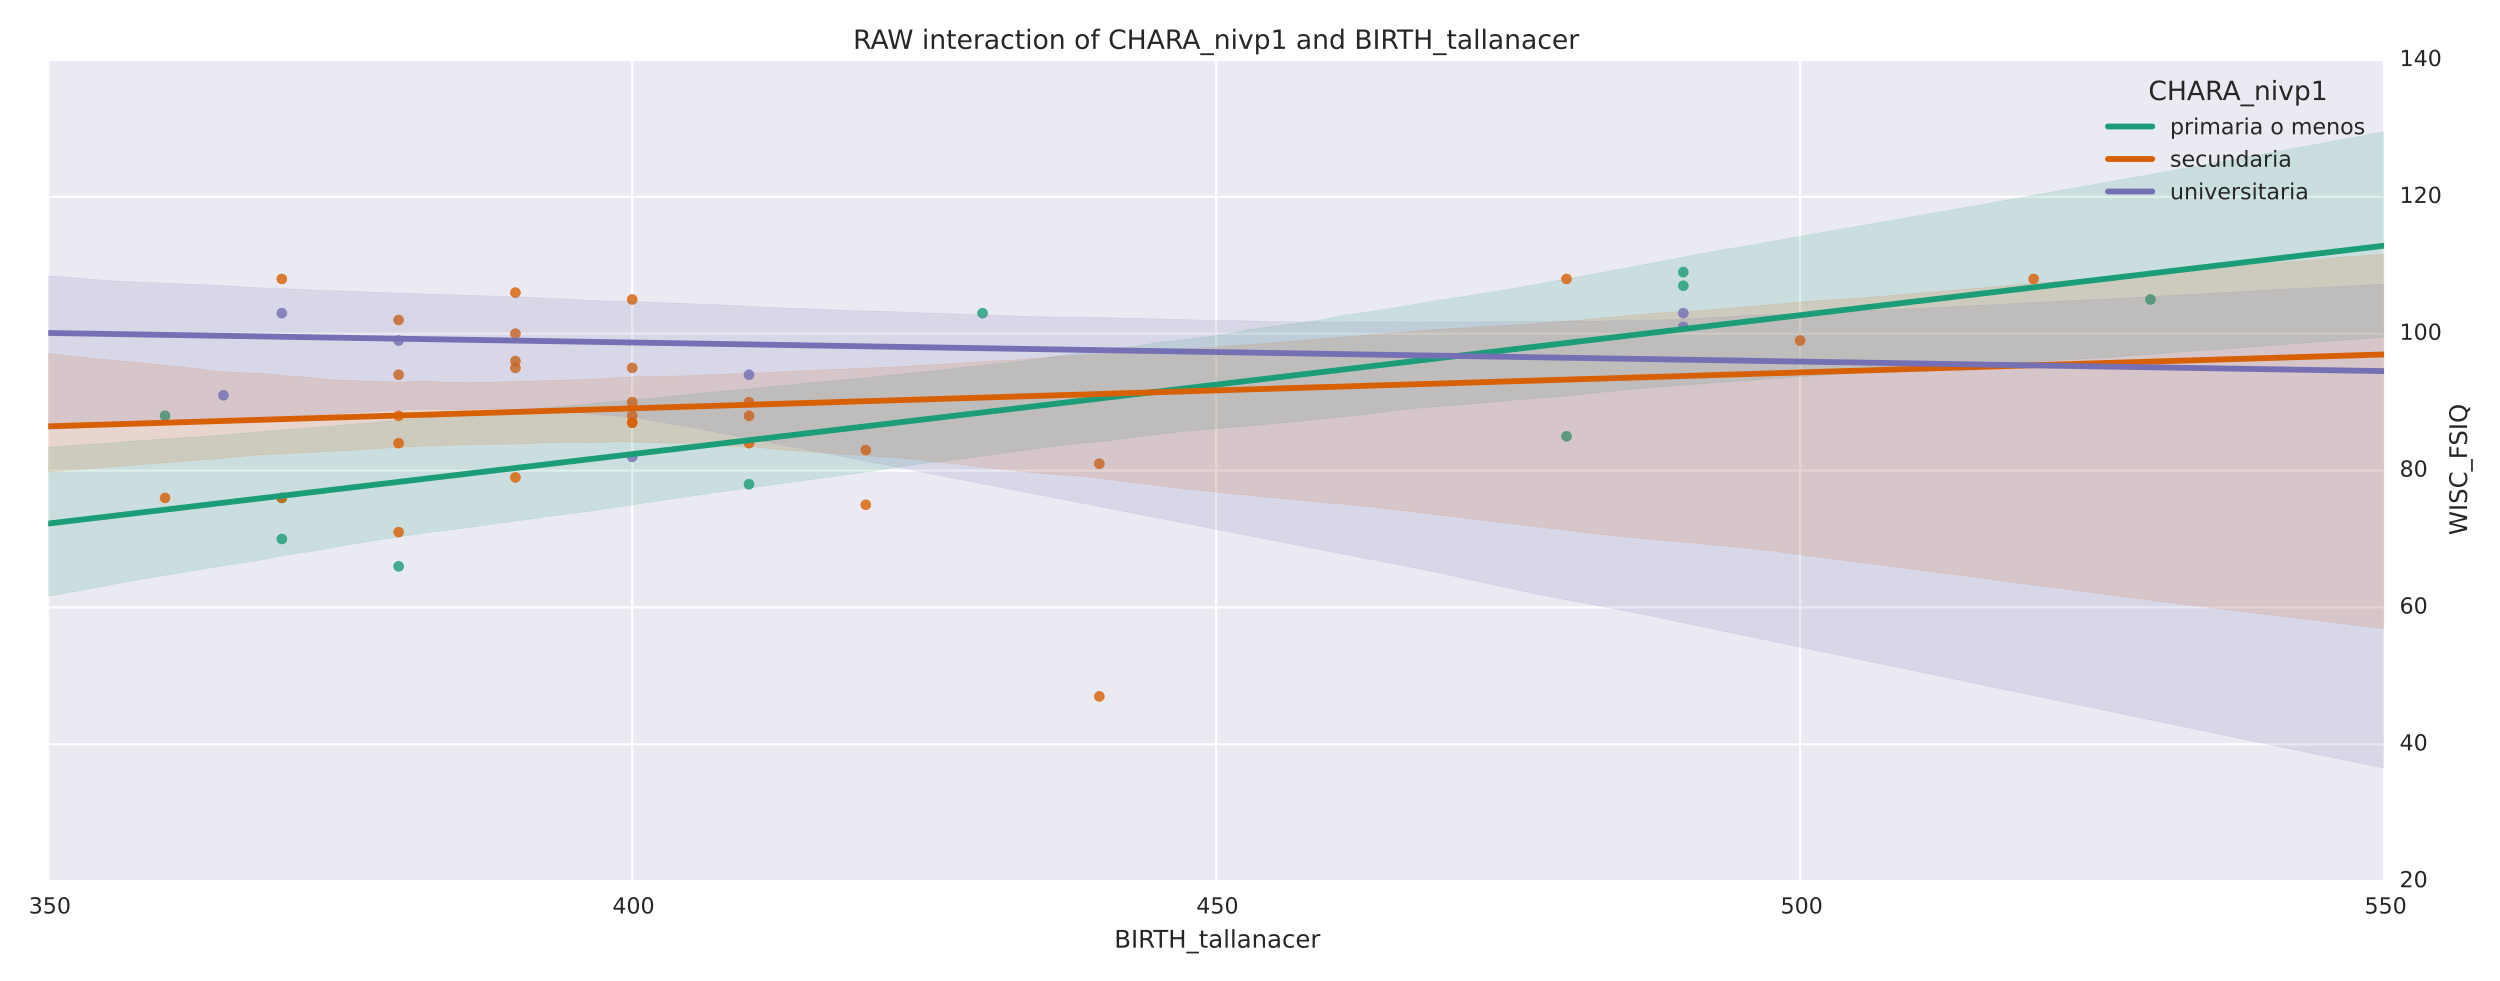 <?xml version="1.0" encoding="utf-8" standalone="no"?>
<!DOCTYPE svg PUBLIC "-//W3C//DTD SVG 1.1//EN"
  "http://www.w3.org/Graphics/SVG/1.1/DTD/svg11.dtd">
<!-- Created with matplotlib (http://matplotlib.org/) -->
<svg height="443pt" version="1.1" viewBox="0 0 1129 443" width="1129pt" xmlns="http://www.w3.org/2000/svg" xmlns:xlink="http://www.w3.org/1999/xlink">
 <defs>
  <style type="text/css">
*{stroke-linecap:butt;stroke-linejoin:round;}
  </style>
 </defs>
 <g id="figure_1">
  <g id="patch_1">
   <path d="
M0 443.52
L1129.68 443.52
L1129.68 0
L0 0
z
" style="fill:#ffffff;"/>
  </g>
  <g id="axes_1">
   <g id="patch_2">
    <path d="
M21.791 397.93
L1076.64 397.93
L1076.64 27.078
L21.791 27.078
z
" style="fill:#eaeaf2;"/>
   </g>
   <g id="matplotlib.axis_1">
    <g id="xtick_1">
     <g id="line2d_1">
      <path clip-path="url(#p5857def1fe)" d="
M21.791 397.93
L21.791 27.078" style="fill:none;stroke:#ffffff;stroke-linecap:round;"/>
     </g>
     <g id="line2d_2">
      <defs>
       <path d="
M0 0
L0 0" id="m219da94a98" style="stroke:#262626;"/>
      </defs>
      <g>
       <use style="fill:#262626;stroke:#262626;" x="21.79" xlink:href="#m219da94a98" y="397.93"/>
      </g>
     </g>
     <g id="text_1">
      <!-- 350 -->
      <defs>
       <path d="
M40.578 39.312
Q47.656 37.797 51.625 33
Q55.609 28.219 55.609 21.188
Q55.609 10.406 48.188 4.484
Q40.766 -1.422 27.094 -1.422
Q22.516 -1.422 17.656 -0.516
Q12.797 0.391 7.625 2.203
L7.625 11.719
Q11.719 9.328 16.594 8.109
Q21.484 6.891 26.812 6.891
Q36.078 6.891 40.938 10.547
Q45.797 14.203 45.797 21.188
Q45.797 27.641 41.281 31.266
Q36.766 34.906 28.719 34.906
L20.219 34.906
L20.219 43.016
L29.109 43.016
Q36.375 43.016 40.234 45.922
Q44.094 48.828 44.094 54.297
Q44.094 59.906 40.109 62.906
Q36.141 65.922 28.719 65.922
Q24.656 65.922 20.016 65.031
Q15.375 64.156 9.812 62.312
L9.812 71.094
Q15.438 72.656 20.344 73.438
Q25.25 74.219 29.594 74.219
Q40.828 74.219 47.359 69.109
Q53.906 64.016 53.906 55.328
Q53.906 49.266 50.438 45.094
Q46.969 40.922 40.578 39.312" id="BitstreamVeraSans-Roman-33"/>
       <path d="
M31.781 66.406
Q24.172 66.406 20.328 58.906
Q16.5 51.422 16.5 36.375
Q16.5 21.391 20.328 13.891
Q24.172 6.391 31.781 6.391
Q39.453 6.391 43.281 13.891
Q47.125 21.391 47.125 36.375
Q47.125 51.422 43.281 58.906
Q39.453 66.406 31.781 66.406
M31.781 74.219
Q44.047 74.219 50.516 64.516
Q56.984 54.828 56.984 36.375
Q56.984 17.969 50.516 8.266
Q44.047 -1.422 31.781 -1.422
Q19.531 -1.422 13.062 8.266
Q6.594 17.969 6.594 36.375
Q6.594 54.828 13.062 64.516
Q19.531 74.219 31.781 74.219" id="BitstreamVeraSans-Roman-30"/>
       <path d="
M10.797 72.906
L49.516 72.906
L49.516 64.594
L19.828 64.594
L19.828 46.734
Q21.969 47.469 24.109 47.828
Q26.266 48.188 28.422 48.188
Q40.625 48.188 47.75 41.5
Q54.891 34.812 54.891 23.391
Q54.891 11.625 47.562 5.094
Q40.234 -1.422 26.906 -1.422
Q22.312 -1.422 17.547 -0.641
Q12.797 0.141 7.719 1.703
L7.719 11.625
Q12.109 9.234 16.797 8.062
Q21.484 6.891 26.703 6.891
Q35.156 6.891 40.078 11.328
Q45.016 15.766 45.016 23.391
Q45.016 31 40.078 35.438
Q35.156 39.891 26.703 39.891
Q22.75 39.891 18.812 39.016
Q14.891 38.141 10.797 36.281
z
" id="BitstreamVeraSans-Roman-35"/>
      </defs>
      <g style="fill:#262626;" transform="translate(12.96 412.528)scale(0.1 -0.1)">
       <use xlink:href="#BitstreamVeraSans-Roman-33"/>
       <use x="63.623" xlink:href="#BitstreamVeraSans-Roman-35"/>
       <use x="127.246" xlink:href="#BitstreamVeraSans-Roman-30"/>
      </g>
     </g>
    </g>
    <g id="xtick_2">
     <g id="line2d_3">
      <path clip-path="url(#p5857def1fe)" d="
M285.502 397.93
L285.502 27.078" style="fill:none;stroke:#ffffff;stroke-linecap:round;"/>
     </g>
     <g id="line2d_4">
      <g>
       <use style="fill:#262626;stroke:#262626;" x="285.502" xlink:href="#m219da94a98" y="397.93"/>
      </g>
     </g>
     <g id="text_2">
      <!-- 400 -->
      <defs>
       <path d="
M37.797 64.312
L12.891 25.391
L37.797 25.391
z

M35.203 72.906
L47.609 72.906
L47.609 25.391
L58.016 25.391
L58.016 17.188
L47.609 17.188
L47.609 0
L37.797 0
L37.797 17.188
L4.891 17.188
L4.891 26.703
z
" id="BitstreamVeraSans-Roman-34"/>
      </defs>
      <g style="fill:#262626;" transform="translate(276.535 412.528)scale(0.1 -0.1)">
       <use xlink:href="#BitstreamVeraSans-Roman-34"/>
       <use x="63.623" xlink:href="#BitstreamVeraSans-Roman-30"/>
       <use x="127.246" xlink:href="#BitstreamVeraSans-Roman-30"/>
      </g>
     </g>
    </g>
    <g id="xtick_3">
     <g id="line2d_5">
      <path clip-path="url(#p5857def1fe)" d="
M549.214 397.93
L549.214 27.078" style="fill:none;stroke:#ffffff;stroke-linecap:round;"/>
     </g>
     <g id="line2d_6">
      <g>
       <use style="fill:#262626;stroke:#262626;" x="549.214" xlink:href="#m219da94a98" y="397.93"/>
      </g>
     </g>
     <g id="text_3">
      <!-- 450 -->
      <g style="fill:#262626;" transform="translate(540.247 412.528)scale(0.1 -0.1)">
       <use xlink:href="#BitstreamVeraSans-Roman-34"/>
       <use x="63.623" xlink:href="#BitstreamVeraSans-Roman-35"/>
       <use x="127.246" xlink:href="#BitstreamVeraSans-Roman-30"/>
      </g>
     </g>
    </g>
    <g id="xtick_4">
     <g id="line2d_7">
      <path clip-path="url(#p5857def1fe)" d="
M812.926 397.93
L812.926 27.078" style="fill:none;stroke:#ffffff;stroke-linecap:round;"/>
     </g>
     <g id="line2d_8">
      <g>
       <use style="fill:#262626;stroke:#262626;" x="812.926" xlink:href="#m219da94a98" y="397.93"/>
      </g>
     </g>
     <g id="text_4">
      <!-- 500 -->
      <g style="fill:#262626;" transform="translate(804.1 412.528)scale(0.1 -0.1)">
       <use xlink:href="#BitstreamVeraSans-Roman-35"/>
       <use x="63.623" xlink:href="#BitstreamVeraSans-Roman-30"/>
       <use x="127.246" xlink:href="#BitstreamVeraSans-Roman-30"/>
      </g>
     </g>
    </g>
    <g id="xtick_5">
     <g id="line2d_9">
      <path clip-path="url(#p5857def1fe)" d="
M1076.64 397.93
L1076.64 27.078" style="fill:none;stroke:#ffffff;stroke-linecap:round;"/>
     </g>
     <g id="line2d_10">
      <g>
       <use style="fill:#262626;stroke:#262626;" x="1076.637" xlink:href="#m219da94a98" y="397.93"/>
      </g>
     </g>
     <g id="text_5">
      <!-- 550 -->
      <g style="fill:#262626;" transform="translate(1067.812 412.528)scale(0.1 -0.1)">
       <use xlink:href="#BitstreamVeraSans-Roman-35"/>
       <use x="63.623" xlink:href="#BitstreamVeraSans-Roman-35"/>
       <use x="127.246" xlink:href="#BitstreamVeraSans-Roman-30"/>
      </g>
     </g>
    </g>
    <g id="text_6">
     <!-- BIRTH_tallanacer -->
     <defs>
      <path d="
M50.984 -16.609
L50.984 -23.578
L-0.984 -23.578
L-0.984 -16.609
z
" id="BitstreamVeraSans-Roman-5f"/>
      <path d="
M54.891 33.016
L54.891 0
L45.906 0
L45.906 32.719
Q45.906 40.484 42.875 44.328
Q39.844 48.188 33.797 48.188
Q26.516 48.188 22.312 43.547
Q18.109 38.922 18.109 30.906
L18.109 0
L9.078 0
L9.078 54.688
L18.109 54.688
L18.109 46.188
Q21.344 51.125 25.703 53.562
Q30.078 56 35.797 56
Q45.219 56 50.047 50.172
Q54.891 44.344 54.891 33.016" id="BitstreamVeraSans-Roman-6e"/>
      <path d="
M41.109 46.297
Q39.594 47.172 37.812 47.578
Q36.031 48 33.891 48
Q26.266 48 22.188 43.047
Q18.109 38.094 18.109 28.812
L18.109 0
L9.078 0
L9.078 54.688
L18.109 54.688
L18.109 46.188
Q20.953 51.172 25.484 53.578
Q30.031 56 36.531 56
Q37.453 56 38.578 55.875
Q39.703 55.766 41.062 55.516
z
" id="BitstreamVeraSans-Roman-72"/>
      <path d="
M9.422 75.984
L18.406 75.984
L18.406 0
L9.422 0
z
" id="BitstreamVeraSans-Roman-6c"/>
      <path d="
M44.391 34.188
Q47.562 33.109 50.562 29.594
Q53.562 26.078 56.594 19.922
L66.609 0
L56 0
L46.688 18.703
Q43.062 26.031 39.672 28.422
Q36.281 30.812 30.422 30.812
L19.672 30.812
L19.672 0
L9.812 0
L9.812 72.906
L32.078 72.906
Q44.578 72.906 50.734 67.672
Q56.891 62.453 56.891 51.906
Q56.891 45.016 53.688 40.469
Q50.484 35.938 44.391 34.188
M19.672 64.797
L19.672 38.922
L32.078 38.922
Q39.203 38.922 42.844 42.219
Q46.484 45.516 46.484 51.906
Q46.484 58.297 42.844 61.547
Q39.203 64.797 32.078 64.797
z
" id="BitstreamVeraSans-Roman-52"/>
      <path d="
M-0.297 72.906
L61.375 72.906
L61.375 64.594
L35.5 64.594
L35.5 0
L25.594 0
L25.594 64.594
L-0.297 64.594
z
" id="BitstreamVeraSans-Roman-54"/>
      <path d="
M19.672 34.812
L19.672 8.109
L35.5 8.109
Q43.453 8.109 47.281 11.406
Q51.125 14.703 51.125 21.484
Q51.125 28.328 47.281 31.562
Q43.453 34.812 35.5 34.812
z

M19.672 64.797
L19.672 42.828
L34.281 42.828
Q41.5 42.828 45.031 45.531
Q48.578 48.25 48.578 53.812
Q48.578 59.328 45.031 62.062
Q41.5 64.797 34.281 64.797
z

M9.812 72.906
L35.016 72.906
Q46.297 72.906 52.391 68.219
Q58.5 63.531 58.5 54.891
Q58.5 48.188 55.375 44.234
Q52.25 40.281 46.188 39.312
Q53.469 37.75 57.5 32.781
Q61.531 27.828 61.531 20.406
Q61.531 10.641 54.891 5.312
Q48.25 0 35.984 0
L9.812 0
z
" id="BitstreamVeraSans-Roman-42"/>
      <path d="
M48.781 52.594
L48.781 44.188
Q44.969 46.297 41.141 47.344
Q37.312 48.391 33.406 48.391
Q24.656 48.391 19.812 42.844
Q14.984 37.312 14.984 27.297
Q14.984 17.281 19.812 11.734
Q24.656 6.203 33.406 6.203
Q37.312 6.203 41.141 7.25
Q44.969 8.297 48.781 10.406
L48.781 2.094
Q45.016 0.344 40.984 -0.531
Q36.969 -1.422 32.422 -1.422
Q20.062 -1.422 12.781 6.344
Q5.516 14.109 5.516 27.297
Q5.516 40.672 12.859 48.328
Q20.219 56 33.016 56
Q37.156 56 41.109 55.141
Q45.062 54.297 48.781 52.594" id="BitstreamVeraSans-Roman-63"/>
      <path d="
M56.203 29.594
L56.203 25.203
L14.891 25.203
Q15.484 15.922 20.484 11.062
Q25.484 6.203 34.422 6.203
Q39.594 6.203 44.453 7.469
Q49.312 8.734 54.109 11.281
L54.109 2.781
Q49.266 0.734 44.188 -0.344
Q39.109 -1.422 33.891 -1.422
Q20.797 -1.422 13.156 6.188
Q5.516 13.812 5.516 26.812
Q5.516 40.234 12.766 48.109
Q20.016 56 32.328 56
Q43.359 56 49.781 48.891
Q56.203 41.797 56.203 29.594
M47.219 32.234
Q47.125 39.594 43.094 43.984
Q39.062 48.391 32.422 48.391
Q24.906 48.391 20.391 44.141
Q15.875 39.891 15.188 32.172
z
" id="BitstreamVeraSans-Roman-65"/>
      <path d="
M18.312 70.219
L18.312 54.688
L36.812 54.688
L36.812 47.703
L18.312 47.703
L18.312 18.016
Q18.312 11.328 20.141 9.422
Q21.969 7.516 27.594 7.516
L36.812 7.516
L36.812 0
L27.594 0
Q17.188 0 13.234 3.875
Q9.281 7.766 9.281 18.016
L9.281 47.703
L2.688 47.703
L2.688 54.688
L9.281 54.688
L9.281 70.219
z
" id="BitstreamVeraSans-Roman-74"/>
      <path d="
M34.281 27.484
Q23.391 27.484 19.188 25
Q14.984 22.516 14.984 16.5
Q14.984 11.719 18.141 8.906
Q21.297 6.109 26.703 6.109
Q34.188 6.109 38.703 11.406
Q43.219 16.703 43.219 25.484
L43.219 27.484
z

M52.203 31.203
L52.203 0
L43.219 0
L43.219 8.297
Q40.141 3.328 35.547 0.953
Q30.953 -1.422 24.312 -1.422
Q15.922 -1.422 10.953 3.297
Q6 8.016 6 15.922
Q6 25.141 12.172 29.828
Q18.359 34.516 30.609 34.516
L43.219 34.516
L43.219 35.406
Q43.219 41.609 39.141 45
Q35.062 48.391 27.688 48.391
Q23 48.391 18.547 47.266
Q14.109 46.141 10.016 43.891
L10.016 52.203
Q14.938 54.109 19.578 55.047
Q24.219 56 28.609 56
Q40.484 56 46.344 49.844
Q52.203 43.703 52.203 31.203" id="BitstreamVeraSans-Roman-61"/>
      <path d="
M9.812 72.906
L19.672 72.906
L19.672 0
L9.812 0
z
" id="BitstreamVeraSans-Roman-49"/>
      <path d="
M9.812 72.906
L19.672 72.906
L19.672 43.016
L55.516 43.016
L55.516 72.906
L65.375 72.906
L65.375 0
L55.516 0
L55.516 34.719
L19.672 34.719
L19.672 0
L9.812 0
z
" id="BitstreamVeraSans-Roman-48"/>
     </defs>
     <g style="fill:#262626;" transform="translate(503.211 427.966)scale(0.11 -0.11)">
      <use xlink:href="#BitstreamVeraSans-Roman-42"/>
      <use x="68.604" xlink:href="#BitstreamVeraSans-Roman-49"/>
      <use x="98.096" xlink:href="#BitstreamVeraSans-Roman-52"/>
      <use x="160.328" xlink:href="#BitstreamVeraSans-Roman-54"/>
      <use x="221.412" xlink:href="#BitstreamVeraSans-Roman-48"/>
      <use x="296.607" xlink:href="#BitstreamVeraSans-Roman-5f"/>
      <use x="346.607" xlink:href="#BitstreamVeraSans-Roman-74"/>
      <use x="385.816" xlink:href="#BitstreamVeraSans-Roman-61"/>
      <use x="447.096" xlink:href="#BitstreamVeraSans-Roman-6c"/>
      <use x="474.879" xlink:href="#BitstreamVeraSans-Roman-6c"/>
      <use x="502.662" xlink:href="#BitstreamVeraSans-Roman-61"/>
      <use x="563.941" xlink:href="#BitstreamVeraSans-Roman-6e"/>
      <use x="627.32" xlink:href="#BitstreamVeraSans-Roman-61"/>
      <use x="688.6" xlink:href="#BitstreamVeraSans-Roman-63"/>
      <use x="743.58" xlink:href="#BitstreamVeraSans-Roman-65"/>
      <use x="805.104" xlink:href="#BitstreamVeraSans-Roman-72"/>
     </g>
    </g>
   </g>
   <g id="matplotlib.axis_2">
    <g id="ytick_1">
     <g id="line2d_11">
      <path clip-path="url(#p5857def1fe)" d="
M21.791 397.93
L1076.64 397.93" style="fill:none;stroke:#ffffff;stroke-linecap:round;"/>
     </g>
     <g id="line2d_12">
      <g>
       <use style="fill:#262626;stroke:#262626;" x="1076.637" xlink:href="#m219da94a98" y="397.93"/>
      </g>
     </g>
     <g id="text_7">
      <!-- 20 -->
      <defs>
       <path d="
M19.188 8.297
L53.609 8.297
L53.609 0
L7.328 0
L7.328 8.297
Q12.938 14.109 22.625 23.891
Q32.328 33.688 34.812 36.531
Q39.547 41.844 41.422 45.531
Q43.312 49.219 43.312 52.781
Q43.312 58.594 39.234 62.25
Q35.156 65.922 28.609 65.922
Q23.969 65.922 18.812 64.312
Q13.672 62.703 7.812 59.422
L7.812 69.391
Q13.766 71.781 18.938 73
Q24.125 74.219 28.422 74.219
Q39.75 74.219 46.484 68.547
Q53.219 62.891 53.219 53.422
Q53.219 48.922 51.531 44.891
Q49.859 40.875 45.406 35.406
Q44.188 33.984 37.641 27.219
Q31.109 20.453 19.188 8.297" id="BitstreamVeraSans-Roman-32"/>
      </defs>
      <g style="fill:#262626;" transform="translate(1083.637 400.689)scale(0.1 -0.1)">
       <use xlink:href="#BitstreamVeraSans-Roman-32"/>
       <use x="63.623" xlink:href="#BitstreamVeraSans-Roman-30"/>
      </g>
     </g>
    </g>
    <g id="ytick_2">
     <g id="line2d_13">
      <path clip-path="url(#p5857def1fe)" d="
M21.791 336.121
L1076.64 336.121" style="fill:none;stroke:#ffffff;stroke-linecap:round;"/>
     </g>
     <g id="line2d_14">
      <g>
       <use style="fill:#262626;stroke:#262626;" x="1076.637" xlink:href="#m219da94a98" y="336.121"/>
      </g>
     </g>
     <g id="text_8">
      <!-- 40 -->
      <g style="fill:#262626;" transform="translate(1083.637 338.881)scale(0.1 -0.1)">
       <use xlink:href="#BitstreamVeraSans-Roman-34"/>
       <use x="63.623" xlink:href="#BitstreamVeraSans-Roman-30"/>
      </g>
     </g>
    </g>
    <g id="ytick_3">
     <g id="line2d_15">
      <path clip-path="url(#p5857def1fe)" d="
M21.791 274.313
L1076.64 274.313" style="fill:none;stroke:#ffffff;stroke-linecap:round;"/>
     </g>
     <g id="line2d_16">
      <g>
       <use style="fill:#262626;stroke:#262626;" x="1076.637" xlink:href="#m219da94a98" y="274.313"/>
      </g>
     </g>
     <g id="text_9">
      <!-- 60 -->
      <defs>
       <path d="
M33.016 40.375
Q26.375 40.375 22.484 35.828
Q18.609 31.297 18.609 23.391
Q18.609 15.531 22.484 10.953
Q26.375 6.391 33.016 6.391
Q39.656 6.391 43.531 10.953
Q47.406 15.531 47.406 23.391
Q47.406 31.297 43.531 35.828
Q39.656 40.375 33.016 40.375
M52.594 71.297
L52.594 62.312
Q48.875 64.062 45.094 64.984
Q41.312 65.922 37.594 65.922
Q27.828 65.922 22.672 59.328
Q17.531 52.734 16.797 39.406
Q19.672 43.656 24.016 45.922
Q28.375 48.188 33.594 48.188
Q44.578 48.188 50.953 41.516
Q57.328 34.859 57.328 23.391
Q57.328 12.156 50.688 5.359
Q44.047 -1.422 33.016 -1.422
Q20.359 -1.422 13.672 8.266
Q6.984 17.969 6.984 36.375
Q6.984 53.656 15.188 63.938
Q23.391 74.219 37.203 74.219
Q40.922 74.219 44.703 73.484
Q48.484 72.75 52.594 71.297" id="BitstreamVeraSans-Roman-36"/>
      </defs>
      <g style="fill:#262626;" transform="translate(1083.637 277.072)scale(0.1 -0.1)">
       <use xlink:href="#BitstreamVeraSans-Roman-36"/>
       <use x="63.623" xlink:href="#BitstreamVeraSans-Roman-30"/>
      </g>
     </g>
    </g>
    <g id="ytick_4">
     <g id="line2d_17">
      <path clip-path="url(#p5857def1fe)" d="
M21.791 212.504
L1076.64 212.504" style="fill:none;stroke:#ffffff;stroke-linecap:round;"/>
     </g>
     <g id="line2d_18">
      <g>
       <use style="fill:#262626;stroke:#262626;" x="1076.637" xlink:href="#m219da94a98" y="212.504"/>
      </g>
     </g>
     <g id="text_10">
      <!-- 80 -->
      <defs>
       <path d="
M31.781 34.625
Q24.75 34.625 20.719 30.859
Q16.703 27.094 16.703 20.516
Q16.703 13.922 20.719 10.156
Q24.75 6.391 31.781 6.391
Q38.812 6.391 42.859 10.172
Q46.922 13.969 46.922 20.516
Q46.922 27.094 42.891 30.859
Q38.875 34.625 31.781 34.625
M21.922 38.812
Q15.578 40.375 12.031 44.719
Q8.5 49.078 8.5 55.328
Q8.5 64.062 14.719 69.141
Q20.953 74.219 31.781 74.219
Q42.672 74.219 48.875 69.141
Q55.078 64.062 55.078 55.328
Q55.078 49.078 51.531 44.719
Q48 40.375 41.703 38.812
Q48.828 37.156 52.797 32.312
Q56.781 27.484 56.781 20.516
Q56.781 9.906 50.312 4.234
Q43.844 -1.422 31.781 -1.422
Q19.734 -1.422 13.25 4.234
Q6.781 9.906 6.781 20.516
Q6.781 27.484 10.781 32.312
Q14.797 37.156 21.922 38.812
M18.312 54.391
Q18.312 48.734 21.844 45.562
Q25.391 42.391 31.781 42.391
Q38.141 42.391 41.719 45.562
Q45.312 48.734 45.312 54.391
Q45.312 60.062 41.719 63.234
Q38.141 66.406 31.781 66.406
Q25.391 66.406 21.844 63.234
Q18.312 60.062 18.312 54.391" id="BitstreamVeraSans-Roman-38"/>
      </defs>
      <g style="fill:#262626;" transform="translate(1083.637 215.263)scale(0.1 -0.1)">
       <use xlink:href="#BitstreamVeraSans-Roman-38"/>
       <use x="63.623" xlink:href="#BitstreamVeraSans-Roman-30"/>
      </g>
     </g>
    </g>
    <g id="ytick_5">
     <g id="line2d_19">
      <path clip-path="url(#p5857def1fe)" d="
M21.791 150.695
L1076.64 150.695" style="fill:none;stroke:#ffffff;stroke-linecap:round;"/>
     </g>
     <g id="line2d_20">
      <g>
       <use style="fill:#262626;stroke:#262626;" x="1076.637" xlink:href="#m219da94a98" y="150.695"/>
      </g>
     </g>
     <g id="text_11">
      <!-- 100 -->
      <defs>
       <path d="
M12.406 8.297
L28.516 8.297
L28.516 63.922
L10.984 60.406
L10.984 69.391
L28.422 72.906
L38.281 72.906
L38.281 8.297
L54.391 8.297
L54.391 0
L12.406 0
z
" id="BitstreamVeraSans-Roman-31"/>
      </defs>
      <g style="fill:#262626;" transform="translate(1083.637 153.455)scale(0.1 -0.1)">
       <use xlink:href="#BitstreamVeraSans-Roman-31"/>
       <use x="63.623" xlink:href="#BitstreamVeraSans-Roman-30"/>
       <use x="127.246" xlink:href="#BitstreamVeraSans-Roman-30"/>
      </g>
     </g>
    </g>
    <g id="ytick_6">
     <g id="line2d_21">
      <path clip-path="url(#p5857def1fe)" d="
M21.791 88.887
L1076.64 88.887" style="fill:none;stroke:#ffffff;stroke-linecap:round;"/>
     </g>
     <g id="line2d_22">
      <g>
       <use style="fill:#262626;stroke:#262626;" x="1076.637" xlink:href="#m219da94a98" y="88.887"/>
      </g>
     </g>
     <g id="text_12">
      <!-- 120 -->
      <g style="fill:#262626;" transform="translate(1083.637 91.646)scale(0.1 -0.1)">
       <use xlink:href="#BitstreamVeraSans-Roman-31"/>
       <use x="63.623" xlink:href="#BitstreamVeraSans-Roman-32"/>
       <use x="127.246" xlink:href="#BitstreamVeraSans-Roman-30"/>
      </g>
     </g>
    </g>
    <g id="ytick_7">
     <g id="line2d_23">
      <path clip-path="url(#p5857def1fe)" d="
M21.791 27.078
L1076.64 27.078" style="fill:none;stroke:#ffffff;stroke-linecap:round;"/>
     </g>
     <g id="line2d_24">
      <g>
       <use style="fill:#262626;stroke:#262626;" x="1076.637" xlink:href="#m219da94a98" y="27.078"/>
      </g>
     </g>
     <g id="text_13">
      <!-- 140 -->
      <g style="fill:#262626;" transform="translate(1083.637 29.837)scale(0.1 -0.1)">
       <use xlink:href="#BitstreamVeraSans-Roman-31"/>
       <use x="63.623" xlink:href="#BitstreamVeraSans-Roman-34"/>
       <use x="127.246" xlink:href="#BitstreamVeraSans-Roman-30"/>
      </g>
     </g>
    </g>
    <g id="text_14">
     <!-- WISC_FSIQ -->
     <defs>
      <path d="
M9.812 72.906
L51.703 72.906
L51.703 64.594
L19.672 64.594
L19.672 43.109
L48.578 43.109
L48.578 34.812
L19.672 34.812
L19.672 0
L9.812 0
z
" id="BitstreamVeraSans-Roman-46"/>
      <path d="
M39.406 66.219
Q28.656 66.219 22.328 58.203
Q16.016 50.203 16.016 36.375
Q16.016 22.609 22.328 14.594
Q28.656 6.594 39.406 6.594
Q50.141 6.594 56.422 14.594
Q62.703 22.609 62.703 36.375
Q62.703 50.203 56.422 58.203
Q50.141 66.219 39.406 66.219
M53.219 1.312
L66.219 -12.891
L54.297 -12.891
L43.5 -1.219
Q41.891 -1.312 41.031 -1.359
Q40.188 -1.422 39.406 -1.422
Q24.031 -1.422 14.812 8.859
Q5.609 19.141 5.609 36.375
Q5.609 53.656 14.812 63.938
Q24.031 74.219 39.406 74.219
Q54.734 74.219 63.906 63.938
Q73.094 53.656 73.094 36.375
Q73.094 23.688 67.984 14.641
Q62.891 5.609 53.219 1.312" id="BitstreamVeraSans-Roman-51"/>
      <path d="
M53.516 70.516
L53.516 60.891
Q47.906 63.578 42.922 64.891
Q37.938 66.219 33.297 66.219
Q25.25 66.219 20.875 63.094
Q16.5 59.969 16.5 54.203
Q16.5 49.359 19.406 46.891
Q22.312 44.438 30.422 42.922
L36.375 41.703
Q47.406 39.594 52.656 34.297
Q57.906 29 57.906 20.125
Q57.906 9.516 50.797 4.047
Q43.703 -1.422 29.984 -1.422
Q24.812 -1.422 18.969 -0.25
Q13.141 0.922 6.891 3.219
L6.891 13.375
Q12.891 10.016 18.656 8.297
Q24.422 6.594 29.984 6.594
Q38.422 6.594 43.016 9.906
Q47.609 13.234 47.609 19.391
Q47.609 24.75 44.312 27.781
Q41.016 30.812 33.5 32.328
L27.484 33.5
Q16.453 35.688 11.516 40.375
Q6.594 45.062 6.594 53.422
Q6.594 63.094 13.406 68.656
Q20.219 74.219 32.172 74.219
Q37.312 74.219 42.625 73.281
Q47.953 72.359 53.516 70.516" id="BitstreamVeraSans-Roman-53"/>
      <path d="
M64.406 67.281
L64.406 56.891
Q59.422 61.531 53.781 63.812
Q48.141 66.109 41.797 66.109
Q29.297 66.109 22.656 58.469
Q16.016 50.828 16.016 36.375
Q16.016 21.969 22.656 14.328
Q29.297 6.688 41.797 6.688
Q48.141 6.688 53.781 8.984
Q59.422 11.281 64.406 15.922
L64.406 5.609
Q59.234 2.094 53.438 0.328
Q47.656 -1.422 41.219 -1.422
Q24.656 -1.422 15.125 8.703
Q5.609 18.844 5.609 36.375
Q5.609 53.953 15.125 64.078
Q24.656 74.219 41.219 74.219
Q47.75 74.219 53.531 72.484
Q59.328 70.75 64.406 67.281" id="BitstreamVeraSans-Roman-43"/>
      <path d="
M3.328 72.906
L13.281 72.906
L28.609 11.281
L43.891 72.906
L54.984 72.906
L70.312 11.281
L85.594 72.906
L95.609 72.906
L77.297 0
L64.891 0
L49.516 63.281
L33.984 0
L21.578 0
z
" id="BitstreamVeraSans-Roman-57"/>
     </defs>
     <g style="fill:#262626;" transform="translate(1114.126 241.665)rotate(-90.0)scale(0.11 -0.11)">
      <use xlink:href="#BitstreamVeraSans-Roman-57"/>
      <use x="98.877" xlink:href="#BitstreamVeraSans-Roman-49"/>
      <use x="128.369" xlink:href="#BitstreamVeraSans-Roman-53"/>
      <use x="191.846" xlink:href="#BitstreamVeraSans-Roman-43"/>
      <use x="261.67" xlink:href="#BitstreamVeraSans-Roman-5f"/>
      <use x="311.67" xlink:href="#BitstreamVeraSans-Roman-46"/>
      <use x="367.439" xlink:href="#BitstreamVeraSans-Roman-53"/>
      <use x="430.916" xlink:href="#BitstreamVeraSans-Roman-49"/>
      <use x="460.408" xlink:href="#BitstreamVeraSans-Roman-51"/>
     </g>
    </g>
   </g>
   <g id="PathCollection_1">
    <defs>
     <path d="
M0 2.236
C0.593 2.236 1.162 2 1.581 1.581
C2 1.162 2.236 0.593 2.236 0
C2.236 -0.593 2 -1.162 1.581 -1.581
C1.162 -2 0.593 -2.236 0 -2.236
C-0.593 -2.236 -1.162 -2 -1.581 -1.581
C-2 -1.162 -2.236 -0.593 -2.236 0
C-2.236 0.593 -2 1.162 -1.581 1.581
C-1.162 2 -0.593 2.236 0 2.236
z
" id="C0_0_919e3f95db"/>
    </defs>
    <g clip-path="url(#p5857def1fe)">
     <use style="fill:#1b9e77;fill-opacity:0.8;stroke:#1b9e77;stroke-opacity:0.8;stroke-width:0.3;" x="74.533" xlink:href="#C0_0_919e3f95db" y="187.781"/>
    </g>
    <g clip-path="url(#p5857def1fe)">
     <use style="fill:#1b9e77;fill-opacity:0.8;stroke:#1b9e77;stroke-opacity:0.8;stroke-width:0.3;" x="127.275" xlink:href="#C0_0_919e3f95db" y="243.408"/>
    </g>
    <g clip-path="url(#p5857def1fe)">
     <use style="fill:#1b9e77;fill-opacity:0.8;stroke:#1b9e77;stroke-opacity:0.8;stroke-width:0.3;" x="180.018" xlink:href="#C0_0_919e3f95db" y="255.77"/>
    </g>
    <g clip-path="url(#p5857def1fe)">
     <use style="fill:#1b9e77;fill-opacity:0.8;stroke:#1b9e77;stroke-opacity:0.8;stroke-width:0.3;" x="338.245" xlink:href="#C0_0_919e3f95db" y="218.685"/>
    </g>
    <g clip-path="url(#p5857def1fe)">
     <use style="fill:#1b9e77;fill-opacity:0.8;stroke:#1b9e77;stroke-opacity:0.8;stroke-width:0.3;" x="443.729" xlink:href="#C0_0_919e3f95db" y="141.424"/>
    </g>
    <g clip-path="url(#p5857def1fe)">
     <use style="fill:#1b9e77;fill-opacity:0.8;stroke:#1b9e77;stroke-opacity:0.8;stroke-width:0.3;" x="127.275" xlink:href="#C0_0_919e3f95db" y="224.866"/>
    </g>
    <g clip-path="url(#p5857def1fe)">
     <use style="fill:#1b9e77;fill-opacity:0.8;stroke:#1b9e77;stroke-opacity:0.8;stroke-width:0.3;" x="760.183" xlink:href="#C0_0_919e3f95db" y="122.882"/>
    </g>
    <g clip-path="url(#p5857def1fe)">
     <use style="fill:#1b9e77;fill-opacity:0.8;stroke:#1b9e77;stroke-opacity:0.8;stroke-width:0.3;" x="707.441" xlink:href="#C0_0_919e3f95db" y="197.052"/>
    </g>
    <g clip-path="url(#p5857def1fe)">
     <use style="fill:#1b9e77;fill-opacity:0.8;stroke:#1b9e77;stroke-opacity:0.8;stroke-width:0.3;" x="760.183" xlink:href="#C0_0_919e3f95db" y="129.062"/>
    </g>
    <g clip-path="url(#p5857def1fe)">
     <use style="fill:#1b9e77;fill-opacity:0.8;stroke:#1b9e77;stroke-opacity:0.8;stroke-width:0.3;" x="971.153" xlink:href="#C0_0_919e3f95db" y="135.243"/>
    </g>
   </g>
   <g id="PolyCollection_1">
    <defs>
     <path d="
M21.791 -241.59
L21.791 -174.318
L32.446 -176.175
L43.1 -178.038
L53.755 -180.192
L64.41 -182.099
L75.066 -183.791
L85.721 -185.468
L96.376 -187.3
L107.031 -188.976
L117.686 -190.564
L128.341 -192.707
L138.996 -194.283
L149.651 -196.108
L160.306 -197.956
L170.961 -199.686
L181.616 -201.287
L192.271 -202.887
L202.926 -204.166
L213.581 -205.555
L224.236 -207.046
L234.891 -208.485
L245.546 -210.032
L256.201 -211.399
L266.856 -212.769
L277.511 -214.33
L288.166 -215.917
L298.821 -217.523
L309.476 -219.084
L320.131 -220.671
L330.786 -222.126
L341.441 -223.574
L352.096 -225.025
L362.751 -226.488
L373.406 -227.945
L384.061 -229.403
L394.716 -230.868
L405.371 -232.64
L416.026 -234.166
L426.681 -235.244
L437.336 -236.702
L447.991 -238.157
L458.646 -239.619
L469.301 -241.08
L479.956 -242.477
L490.611 -243.573
L501.266 -244.539
L511.921 -246.038
L522.576 -247.248
L533.231 -248.558
L543.886 -249.491
L554.541 -250.38
L565.196 -251.265
L575.851 -252.306
L586.506 -253.238
L597.161 -254.391
L607.817 -255.437
L618.472 -256.558
L629.127 -258.14
L639.782 -259.146
L650.437 -260.04
L661.092 -260.723
L671.747 -261.714
L682.402 -262.753
L693.057 -263.674
L703.712 -264.384
L714.367 -265.393
L725.022 -266.588
L735.677 -267.654
L746.332 -268.587
L756.987 -269.354
L767.642 -270.129
L778.297 -270.897
L788.952 -271.651
L799.607 -272.422
L810.262 -273.188
L820.917 -273.951
L831.572 -274.715
L842.227 -275.476
L852.882 -276.178
L863.537 -276.999
L874.192 -277.71
L884.847 -278.312
L895.502 -278.914
L906.157 -279.516
L916.812 -280.12
L927.467 -280.728
L938.122 -281.336
L948.777 -281.944
L959.432 -282.632
L970.087 -283.459
L980.742 -284.317
L991.397 -285.002
L1002.05 -285.756
L1012.71 -286.533
L1023.36 -287.322
L1034.02 -288.179
L1044.67 -289.004
L1055.33 -289.673
L1065.98 -290.45
L1076.64 -291.228
L1076.64 -384.027
L1076.64 -384.027
L1065.98 -382.051
L1055.33 -380.076
L1044.67 -378.1
L1034.02 -376.125
L1023.36 -374.209
L1012.71 -372.322
L1002.05 -370.298
L991.397 -368.332
L980.742 -366.428
L970.087 -364.524
L959.432 -362.62
L948.777 -360.716
L938.122 -358.813
L927.467 -356.909
L916.812 -355.005
L906.157 -353.108
L895.502 -351.235
L884.847 -349.362
L874.192 -347.488
L863.537 -345.615
L852.882 -343.742
L842.227 -341.866
L831.572 -339.99
L820.917 -338.214
L810.262 -336.247
L799.607 -334.372
L788.952 -332.497
L778.297 -330.791
L767.642 -328.797
L756.987 -326.773
L746.332 -324.738
L735.677 -322.709
L725.022 -320.718
L714.367 -318.812
L703.712 -316.906
L693.057 -314.95
L682.402 -312.99
L671.747 -311.278
L661.092 -309.592
L650.437 -308.02
L639.782 -306.237
L629.127 -304.405
L618.472 -302.756
L607.817 -301.233
L597.161 -299.185
L586.506 -297.633
L575.851 -296.232
L565.196 -294.821
L554.541 -292.792
L543.886 -291.297
L533.231 -289.95
L522.576 -288.802
L511.921 -286.932
L501.266 -285.955
L490.611 -284.549
L479.956 -282.98
L469.301 -281.51
L458.646 -280.134
L447.991 -279.047
L437.336 -277.883
L426.681 -276.541
L416.026 -275.467
L405.371 -274.435
L394.716 -273.233
L384.061 -272.217
L373.406 -271.253
L362.751 -270.341
L352.096 -269.316
L341.441 -268.22
L330.786 -267.167
L320.131 -266.247
L309.476 -265.225
L298.821 -264.025
L288.166 -263.15
L277.511 -262.16
L266.856 -261.241
L256.201 -260.228
L245.546 -259.371
L234.891 -258.476
L224.236 -257.545
L213.581 -256.54
L202.926 -255.712
L192.271 -254.792
L181.616 -253.879
L170.961 -252.959
L160.306 -251.997
L149.651 -251.035
L138.996 -250.187
L128.341 -249.45
L117.686 -248.576
L107.031 -247.696
L96.376 -246.81
L85.721 -245.981
L75.066 -245.304
L64.41 -244.626
L53.755 -243.774
L43.1 -243.041
L32.446 -242.318
L21.791 -241.59
z
" id="C1_0_6a02aae14f"/>
    </defs>
    <g clip-path="url(#p5857def1fe)">
     <use style="fill:#1b9e77;fill-opacity:0.15;stroke:#1b9e77;stroke-opacity:0.15;stroke-width:0.3;" x="0.0" xlink:href="#C1_0_6a02aae14f" y="443.52"/>
    </g>
   </g>
   <g id="PathCollection_2">
    <defs>
     <path d="
M0 2.236
C0.593 2.236 1.162 2 1.581 1.581
C2 1.162 2.236 0.593 2.236 0
C2.236 -0.593 2 -1.162 1.581 -1.581
C1.162 -2 0.593 -2.236 0 -2.236
C-0.593 -2.236 -1.162 -2 -1.581 -1.581
C-2 -1.162 -2.236 -0.593 -2.236 0
C-2.236 0.593 -2 1.162 -1.581 1.581
C-1.162 2 -0.593 2.236 0 2.236
z
" id="C2_0_919e3f95db"/>
    </defs>
    <g clip-path="url(#p5857def1fe)">
     <use style="fill:#d76003;fill-opacity:0.8;stroke:#d76003;stroke-opacity:0.8;stroke-width:0.3;" x="127.275" xlink:href="#C2_0_919e3f95db" y="224.866"/>
    </g>
    <g clip-path="url(#p5857def1fe)">
     <use style="fill:#d76003;fill-opacity:0.8;stroke:#d76003;stroke-opacity:0.8;stroke-width:0.3;" x="285.502" xlink:href="#C2_0_919e3f95db" y="187.781"/>
    </g>
    <g clip-path="url(#p5857def1fe)">
     <use style="fill:#d76003;fill-opacity:0.8;stroke:#d76003;stroke-opacity:0.8;stroke-width:0.3;" x="180.018" xlink:href="#C2_0_919e3f95db" y="169.238"/>
    </g>
    <g clip-path="url(#p5857def1fe)">
     <use style="fill:#d76003;fill-opacity:0.8;stroke:#d76003;stroke-opacity:0.8;stroke-width:0.3;" x="285.502" xlink:href="#C2_0_919e3f95db" y="166.148"/>
    </g>
    <g clip-path="url(#p5857def1fe)">
     <use style="fill:#d76003;fill-opacity:0.8;stroke:#d76003;stroke-opacity:0.8;stroke-width:0.3;" x="180.018" xlink:href="#C2_0_919e3f95db" y="144.515"/>
    </g>
    <g clip-path="url(#p5857def1fe)">
     <use style="fill:#d76003;fill-opacity:0.8;stroke:#d76003;stroke-opacity:0.8;stroke-width:0.3;" x="285.502" xlink:href="#C2_0_919e3f95db" y="135.243"/>
    </g>
    <g clip-path="url(#p5857def1fe)">
     <use style="fill:#d76003;fill-opacity:0.8;stroke:#d76003;stroke-opacity:0.8;stroke-width:0.3;" x="180.018" xlink:href="#C2_0_919e3f95db" y="240.318"/>
    </g>
    <g clip-path="url(#p5857def1fe)">
     <use style="fill:#d76003;fill-opacity:0.8;stroke:#d76003;stroke-opacity:0.8;stroke-width:0.3;" x="285.502" xlink:href="#C2_0_919e3f95db" y="190.871"/>
    </g>
    <g clip-path="url(#p5857def1fe)">
     <use style="fill:#d76003;fill-opacity:0.8;stroke:#d76003;stroke-opacity:0.8;stroke-width:0.3;" x="127.275" xlink:href="#C2_0_919e3f95db" y="125.972"/>
    </g>
    <g clip-path="url(#p5857def1fe)">
     <use style="fill:#d76003;fill-opacity:0.8;stroke:#d76003;stroke-opacity:0.8;stroke-width:0.3;" x="232.76" xlink:href="#C2_0_919e3f95db" y="163.057"/>
    </g>
    <g clip-path="url(#p5857def1fe)">
     <use style="fill:#d76003;fill-opacity:0.8;stroke:#d76003;stroke-opacity:0.8;stroke-width:0.3;" x="496.472" xlink:href="#C2_0_919e3f95db" y="209.414"/>
    </g>
    <g clip-path="url(#p5857def1fe)">
     <use style="fill:#d76003;fill-opacity:0.8;stroke:#d76003;stroke-opacity:0.8;stroke-width:0.3;" x="232.76" xlink:href="#C2_0_919e3f95db" y="215.594"/>
    </g>
    <g clip-path="url(#p5857def1fe)">
     <use style="fill:#d76003;fill-opacity:0.8;stroke:#d76003;stroke-opacity:0.8;stroke-width:0.3;" x="338.245" xlink:href="#C2_0_919e3f95db" y="187.781"/>
    </g>
    <g clip-path="url(#p5857def1fe)">
     <use style="fill:#d76003;fill-opacity:0.8;stroke:#d76003;stroke-opacity:0.8;stroke-width:0.3;" x="74.533" xlink:href="#C2_0_919e3f95db" y="224.866"/>
    </g>
    <g clip-path="url(#p5857def1fe)">
     <use style="fill:#d76003;fill-opacity:0.8;stroke:#d76003;stroke-opacity:0.8;stroke-width:0.3;" x="390.987" xlink:href="#C2_0_919e3f95db" y="203.233"/>
    </g>
    <g clip-path="url(#p5857def1fe)">
     <use style="fill:#d76003;fill-opacity:0.8;stroke:#d76003;stroke-opacity:0.8;stroke-width:0.3;" x="338.245" xlink:href="#C2_0_919e3f95db" y="200.142"/>
    </g>
    <g clip-path="url(#p5857def1fe)">
     <use style="fill:#d76003;fill-opacity:0.8;stroke:#d76003;stroke-opacity:0.8;stroke-width:0.3;" x="232.76" xlink:href="#C2_0_919e3f95db" y="150.695"/>
    </g>
    <g clip-path="url(#p5857def1fe)">
     <use style="fill:#d76003;fill-opacity:0.8;stroke:#d76003;stroke-opacity:0.8;stroke-width:0.3;" x="232.76" xlink:href="#C2_0_919e3f95db" y="132.153"/>
    </g>
    <g clip-path="url(#p5857def1fe)">
     <use style="fill:#d76003;fill-opacity:0.8;stroke:#d76003;stroke-opacity:0.8;stroke-width:0.3;" x="232.76" xlink:href="#C2_0_919e3f95db" y="166.148"/>
    </g>
    <g clip-path="url(#p5857def1fe)">
     <use style="fill:#d76003;fill-opacity:0.8;stroke:#d76003;stroke-opacity:0.8;stroke-width:0.3;" x="496.472" xlink:href="#C2_0_919e3f95db" y="314.488"/>
    </g>
    <g clip-path="url(#p5857def1fe)">
     <use style="fill:#d76003;fill-opacity:0.8;stroke:#d76003;stroke-opacity:0.8;stroke-width:0.3;" x="390.987" xlink:href="#C2_0_919e3f95db" y="227.956"/>
    </g>
    <g clip-path="url(#p5857def1fe)">
     <use style="fill:#d76003;fill-opacity:0.8;stroke:#d76003;stroke-opacity:0.8;stroke-width:0.3;" x="285.502" xlink:href="#C2_0_919e3f95db" y="190.871"/>
    </g>
    <g clip-path="url(#p5857def1fe)">
     <use style="fill:#d76003;fill-opacity:0.8;stroke:#d76003;stroke-opacity:0.8;stroke-width:0.3;" x="180.018" xlink:href="#C2_0_919e3f95db" y="187.781"/>
    </g>
    <g clip-path="url(#p5857def1fe)">
     <use style="fill:#d76003;fill-opacity:0.8;stroke:#d76003;stroke-opacity:0.8;stroke-width:0.3;" x="285.502" xlink:href="#C2_0_919e3f95db" y="181.6"/>
    </g>
    <g clip-path="url(#p5857def1fe)">
     <use style="fill:#d76003;fill-opacity:0.8;stroke:#d76003;stroke-opacity:0.8;stroke-width:0.3;" x="338.245" xlink:href="#C2_0_919e3f95db" y="181.6"/>
    </g>
    <g clip-path="url(#p5857def1fe)">
     <use style="fill:#d76003;fill-opacity:0.8;stroke:#d76003;stroke-opacity:0.8;stroke-width:0.3;" x="180.018" xlink:href="#C2_0_919e3f95db" y="200.142"/>
    </g>
    <g clip-path="url(#p5857def1fe)">
     <use style="fill:#d76003;fill-opacity:0.8;stroke:#d76003;stroke-opacity:0.8;stroke-width:0.3;" x="-136.437" xlink:href="#C2_0_919e3f95db" y="184.69"/>
    </g>
    <g clip-path="url(#p5857def1fe)">
     <use style="fill:#d76003;fill-opacity:0.8;stroke:#d76003;stroke-opacity:0.8;stroke-width:0.3;" x="812.926" xlink:href="#C2_0_919e3f95db" y="153.786"/>
    </g>
    <g clip-path="url(#p5857def1fe)">
     <use style="fill:#d76003;fill-opacity:0.8;stroke:#d76003;stroke-opacity:0.8;stroke-width:0.3;" x="918.41" xlink:href="#C2_0_919e3f95db" y="125.972"/>
    </g>
    <g clip-path="url(#p5857def1fe)">
     <use style="fill:#d76003;fill-opacity:0.8;stroke:#d76003;stroke-opacity:0.8;stroke-width:0.3;" x="707.441" xlink:href="#C2_0_919e3f95db" y="125.972"/>
    </g>
   </g>
   <g id="PolyCollection_2">
    <defs>
     <path d="
M21.791 -283.959
L21.791 -230.322
L32.446 -231.258
L43.1 -232.093
L53.755 -232.937
L64.41 -233.752
L75.066 -234.584
L85.721 -235.405
L96.376 -236.238
L107.031 -237.161
L117.686 -238.136
L128.341 -238.616
L138.996 -239.136
L149.651 -239.715
L160.306 -240.279
L170.961 -240.984
L181.616 -241.53
L192.271 -242.068
L202.926 -242.36
L213.581 -242.756
L224.236 -242.926
L234.891 -242.985
L245.546 -243.554
L256.201 -243.825
L266.856 -243.657
L277.511 -243.975
L288.166 -243.875
L298.821 -243.463
L309.476 -243.365
L320.131 -242.908
L330.786 -241.843
L341.441 -241.618
L352.096 -240.395
L362.751 -239.669
L373.406 -238.948
L384.061 -238.123
L394.716 -237.487
L405.371 -236.855
L416.026 -235.758
L426.681 -234.475
L437.336 -233.426
L447.991 -231.958
L458.646 -230.998
L469.301 -229.766
L479.956 -229.104
L490.611 -228.263
L501.266 -226.923
L511.921 -225.583
L522.576 -224.251
L533.231 -222.952
L543.886 -221.878
L554.541 -220.683
L565.196 -219.687
L575.851 -218.691
L586.506 -217.694
L597.161 -216.698
L607.817 -215.702
L618.472 -214.706
L629.127 -213.435
L639.782 -212.154
L650.437 -210.873
L661.092 -209.592
L671.747 -208.318
L682.402 -207.045
L693.057 -205.771
L703.712 -204.498
L714.367 -203.224
L725.022 -201.951
L735.677 -200.91
L746.332 -199.931
L756.987 -198.952
L767.642 -197.973
L778.297 -196.994
L788.952 -196.015
L799.607 -194.776
L810.262 -193.392
L820.917 -192.008
L831.572 -190.624
L842.227 -189.241
L852.882 -187.857
L863.537 -186.473
L874.192 -185.089
L884.847 -183.706
L895.502 -182.322
L906.157 -180.938
L916.812 -179.554
L927.467 -178.171
L938.122 -176.787
L948.777 -175.403
L959.432 -174.019
L970.087 -172.636
L980.742 -171.252
L991.397 -169.923
L1002.05 -168.64
L1012.71 -167.356
L1023.36 -166.072
L1034.02 -164.788
L1044.67 -163.505
L1055.33 -162.221
L1065.98 -160.937
L1076.64 -159.653
L1076.64 -328.694
L1076.64 -328.694
L1065.98 -327.952
L1055.33 -327.154
L1044.67 -326.254
L1034.02 -325.354
L1023.36 -324.452
L1012.71 -323.547
L1002.05 -322.643
L991.397 -321.739
L980.742 -320.834
L970.087 -319.93
L959.432 -319.024
L948.777 -318.118
L938.122 -317.211
L927.467 -316.305
L916.812 -315.398
L906.157 -314.484
L895.502 -313.495
L884.847 -312.683
L874.192 -311.782
L863.537 -310.881
L852.882 -309.979
L842.227 -309.095
L831.572 -308.432
L820.917 -307.721
L810.262 -306.846
L799.607 -305.919
L788.952 -305.02
L778.297 -304.118
L767.642 -303.254
L756.987 -302.621
L746.332 -301.981
L735.677 -301.108
L725.022 -300.055
L714.367 -299.002
L703.712 -298.148
L693.057 -297.352
L682.402 -296.721
L671.747 -296.089
L661.092 -295.455
L650.437 -294.822
L639.782 -294.059
L629.127 -293.171
L618.472 -292.357
L607.817 -291.317
L597.161 -290.53
L586.506 -289.616
L575.851 -288.808
L565.196 -287.924
L554.541 -287.166
L543.886 -286.442
L533.231 -285.746
L522.576 -285.146
L511.921 -284.648
L501.266 -283.94
L490.611 -283.337
L479.956 -282.699
L469.301 -281.836
L458.646 -281.011
L447.991 -280.47
L437.336 -279.837
L426.681 -279.105
L416.026 -278.529
L405.371 -277.9
L394.716 -277.443
L384.061 -276.982
L373.406 -276.524
L362.751 -276.099
L352.096 -275.611
L341.441 -274.988
L330.786 -274.695
L320.131 -274.244
L309.476 -273.802
L298.821 -273.592
L288.166 -273.375
L277.511 -272.89
L266.856 -272.269
L256.201 -271.869
L245.546 -271.619
L234.891 -271.219
L224.236 -270.989
L213.581 -270.807
L202.926 -270.836
L192.271 -271.266
L181.616 -271.003
L170.961 -271.125
L160.306 -271.703
L149.651 -271.969
L138.996 -273.104
L128.341 -273.849
L117.686 -274.977
L107.031 -275.286
L96.376 -275.922
L85.721 -277.431
L75.066 -278.502
L64.41 -279.603
L53.755 -280.558
L43.1 -281.602
L32.446 -282.647
L21.791 -283.959
z
" id="C3_0_0b277d6d94"/>
    </defs>
    <g clip-path="url(#p5857def1fe)">
     <use style="fill:#d76003;fill-opacity:0.15;stroke:#d76003;stroke-opacity:0.15;stroke-width:0.3;" x="0.0" xlink:href="#C3_0_0b277d6d94" y="443.52"/>
    </g>
   </g>
   <g id="PathCollection_3">
    <defs>
     <path d="
M0 2.236
C0.593 2.236 1.162 2 1.581 1.581
C2 1.162 2.236 0.593 2.236 0
C2.236 -0.593 2 -1.162 1.581 -1.581
C1.162 -2 0.593 -2.236 0 -2.236
C-0.593 -2.236 -1.162 -2 -1.581 -1.581
C-2 -1.162 -2.236 -0.593 -2.236 0
C-2.236 0.593 -2 1.162 -1.581 1.581
C-1.162 2 -0.593 2.236 0 2.236
z
" id="C4_0_919e3f95db"/>
    </defs>
    <g clip-path="url(#p5857def1fe)">
     <use style="fill:#7570b3;fill-opacity:0.8;stroke:#7570b3;stroke-opacity:0.8;stroke-width:0.3;" x="180.018" xlink:href="#C4_0_919e3f95db" y="153.786"/>
    </g>
    <g clip-path="url(#p5857def1fe)">
     <use style="fill:#7570b3;fill-opacity:0.8;stroke:#7570b3;stroke-opacity:0.8;stroke-width:0.3;" x="-136.437" xlink:href="#C4_0_919e3f95db" y="101.249"/>
    </g>
    <g clip-path="url(#p5857def1fe)">
     <use style="fill:#7570b3;fill-opacity:0.8;stroke:#7570b3;stroke-opacity:0.8;stroke-width:0.3;" x="127.275" xlink:href="#C4_0_919e3f95db" y="141.424"/>
    </g>
    <g clip-path="url(#p5857def1fe)">
     <use style="fill:#7570b3;fill-opacity:0.8;stroke:#7570b3;stroke-opacity:0.8;stroke-width:0.3;" x="100.904" xlink:href="#C4_0_919e3f95db" y="178.509"/>
    </g>
    <g clip-path="url(#p5857def1fe)">
     <use style="fill:#7570b3;fill-opacity:0.8;stroke:#7570b3;stroke-opacity:0.8;stroke-width:0.3;" x="285.502" xlink:href="#C4_0_919e3f95db" y="206.323"/>
    </g>
    <g clip-path="url(#p5857def1fe)">
     <use style="fill:#7570b3;fill-opacity:0.8;stroke:#7570b3;stroke-opacity:0.8;stroke-width:0.3;" x="338.245" xlink:href="#C4_0_919e3f95db" y="169.238"/>
    </g>
    <g clip-path="url(#p5857def1fe)">
     <use style="fill:#7570b3;fill-opacity:0.8;stroke:#7570b3;stroke-opacity:0.8;stroke-width:0.3;" x="760.183" xlink:href="#C4_0_919e3f95db" y="147.605"/>
    </g>
    <g clip-path="url(#p5857def1fe)">
     <use style="fill:#7570b3;fill-opacity:0.8;stroke:#7570b3;stroke-opacity:0.8;stroke-width:0.3;" x="760.183" xlink:href="#C4_0_919e3f95db" y="141.424"/>
    </g>
   </g>
   <g id="PolyCollection_3">
    <defs>
     <path d="
M21.791 -318.897
L21.791 -249.576
L32.446 -250.094
L43.1 -250.648
L53.755 -251.227
L64.41 -251.81
L75.066 -252.393
L85.721 -252.976
L96.376 -253.558
L107.031 -254.167
L117.686 -254.719
L128.341 -255.302
L138.996 -255.911
L149.651 -256.554
L160.306 -257.197
L170.961 -257.84
L181.616 -258.483
L192.271 -258.769
L202.926 -258.446
L213.581 -258.802
L224.236 -258.949
L234.891 -258.327
L245.546 -258.455
L256.201 -258.348
L266.856 -256.376
L277.511 -255.784
L288.166 -254.85
L298.821 -252.798
L309.476 -251.095
L320.131 -248.97
L330.786 -247.021
L341.441 -244.92
L352.096 -242.655
L362.751 -240.707
L373.406 -238.716
L384.061 -236.64
L394.716 -234.57
L405.371 -232.5
L416.026 -230.407
L426.681 -228.232
L437.336 -226.281
L447.991 -224.203
L458.646 -222.126
L469.301 -220.049
L479.956 -217.971
L490.611 -215.894
L501.266 -213.817
L511.921 -211.739
L522.576 -209.662
L533.231 -207.585
L543.886 -205.507
L554.541 -203.43
L565.196 -201.353
L575.851 -199.277
L586.506 -197.205
L597.161 -195.134
L607.817 -193.062
L618.472 -190.99
L629.127 -188.918
L639.782 -186.847
L650.437 -184.719
L661.092 -182.372
L671.747 -180.025
L682.402 -177.678
L693.057 -175.375
L703.712 -173.375
L714.367 -171.375
L725.022 -169.374
L735.677 -167.367
L746.332 -165.148
L756.987 -162.929
L767.642 -160.709
L778.297 -158.492
L788.952 -156.278
L799.607 -154.064
L810.262 -151.851
L820.917 -149.637
L831.572 -147.423
L842.227 -145.209
L852.882 -142.995
L863.537 -140.782
L874.192 -138.568
L884.847 -136.354
L895.502 -134.14
L906.157 -131.927
L916.812 -129.713
L927.467 -127.499
L938.122 -125.285
L948.777 -123.072
L959.432 -120.858
L970.087 -118.644
L980.742 -116.43
L991.397 -114.216
L1002.05 -112.003
L1012.71 -109.789
L1023.36 -107.575
L1034.02 -105.361
L1044.67 -103.148
L1055.33 -100.98
L1065.98 -98.841
L1076.64 -96.701
L1076.64 -315.274
L1076.64 -315.274
L1065.98 -314.684
L1055.33 -314.095
L1044.67 -313.589
L1034.02 -313.092
L1023.36 -312.52
L1012.71 -311.821
L1002.05 -311.225
L991.397 -310.661
L980.742 -310.095
L970.087 -309.525
L959.432 -308.865
L948.777 -308.37
L938.122 -307.868
L927.467 -307.357
L916.812 -306.847
L906.157 -306.25
L895.502 -305.712
L884.847 -305.131
L874.192 -304.632
L863.537 -304.083
L852.882 -303.649
L842.227 -303.164
L831.572 -302.667
L820.917 -302.179
L810.262 -301.706
L799.607 -301.477
L788.952 -301.122
L778.297 -300.319
L767.642 -299.831
L756.987 -299.322
L746.332 -298.966
L735.677 -298.872
L725.022 -298.584
L714.367 -298.515
L703.712 -298.495
L693.057 -298.358
L682.402 -298.27
L671.747 -298.272
L661.092 -298.047
L650.437 -298.184
L639.782 -298.069
L629.127 -298.182
L618.472 -298.138
L607.817 -298.093
L597.161 -298.05
L586.506 -298.167
L575.851 -298.334
L565.196 -298.557
L554.541 -298.772
L543.886 -298.943
L533.231 -299.22
L522.576 -299.504
L511.921 -299.749
L501.266 -299.992
L490.611 -300.199
L479.956 -300.376
L469.301 -300.433
L458.646 -300.829
L447.991 -301.217
L437.336 -301.576
L426.681 -301.876
L416.026 -302.273
L405.371 -302.69
L394.716 -303.012
L384.061 -303.216
L373.406 -303.706
L362.751 -304.177
L352.096 -304.491
L341.441 -305.013
L330.786 -305.546
L320.131 -306.023
L309.476 -306.44
L298.821 -306.857
L288.166 -307.217
L277.511 -307.456
L266.856 -307.841
L256.201 -308.486
L245.546 -308.888
L234.891 -309.357
L224.236 -309.751
L213.581 -310.077
L202.926 -310.403
L192.271 -310.729
L181.616 -311.055
L170.961 -311.429
L160.306 -311.977
L149.651 -312.256
L138.996 -312.641
L128.341 -313.128
L117.686 -313.545
L107.031 -314.114
L96.376 -314.74
L85.721 -315.191
L75.066 -315.607
L64.41 -316.024
L53.755 -316.447
L43.1 -317.259
L32.446 -318.111
L21.791 -318.897
z
" id="C5_0_47fb279b78"/>
    </defs>
    <g clip-path="url(#p5857def1fe)">
     <use style="fill:#7570b3;fill-opacity:0.15;stroke:#7570b3;stroke-opacity:0.15;stroke-width:0.3;" x="0.0" xlink:href="#C5_0_47fb279b78" y="443.52"/>
    </g>
   </g>
   <g id="line2d_25">
    <path clip-path="url(#p5857def1fe)" d="
M21.791 236.44
L32.446 235.172
L43.1 233.905
L53.755 232.637
L64.41 231.37
L75.066 230.102
L85.721 228.835
L96.376 227.567
L107.031 226.3
L117.686 225.032
L128.341 223.764
L138.996 222.497
L149.651 221.229
L160.306 219.962
L170.961 218.694
L181.616 217.427
L192.271 216.159
L202.926 214.892
L213.581 213.624
L224.236 212.356
L234.891 211.089
L245.546 209.821
L256.201 208.554
L266.856 207.286
L277.511 206.019
L288.166 204.751
L298.821 203.484
L309.476 202.216
L320.131 200.948
L330.786 199.681
L341.441 198.413
L352.096 197.146
L362.751 195.878
L373.406 194.611
L384.061 193.343
L394.716 192.076
L405.371 190.808
L416.026 189.54
L426.681 188.273
L437.336 187.005
L447.991 185.738
L458.646 184.47
L469.301 183.203
L479.956 181.935
L490.611 180.667
L501.266 179.4
L511.921 178.132
L522.576 176.865
L533.231 175.597
L543.886 174.33
L554.541 173.062
L565.196 171.795
L575.851 170.527
L586.506 169.259
L597.161 167.992
L607.817 166.724
L618.472 165.457
L629.127 164.189
L639.782 162.922
L650.437 161.654
L661.092 160.387
L671.747 159.119
L682.402 157.851
L693.057 156.584
L703.712 155.316
L714.367 154.049
L725.022 152.781
L735.677 151.514
L746.332 150.246
L756.987 148.979
L767.642 147.711
L778.297 146.443
L788.952 145.176
L799.607 143.908
L810.262 142.641
L820.917 141.373
L831.572 140.106
L842.227 138.838
L852.882 137.571
L863.537 136.303
L874.192 135.035
L884.847 133.768
L895.502 132.5
L906.157 131.233
L916.812 129.965
L927.467 128.698
L938.122 127.43
L948.777 126.163
L959.432 124.895
L970.087 123.627
L980.742 122.36
L991.397 121.092
L1002.05 119.825
L1012.71 118.557
L1023.36 117.29
L1034.02 116.022
L1044.67 114.755
L1055.33 113.487
L1065.98 112.219
L1076.64 110.952" style="fill:none;stroke:#1b9e77;stroke-linecap:round;stroke-width:2.625;"/>
   </g>
   <g id="line2d_26">
    <path clip-path="url(#p5857def1fe)" d="
M21.791 192.527
L32.446 192.199
L43.1 191.871
L53.755 191.543
L64.41 191.215
L75.066 190.888
L85.721 190.56
L96.376 190.232
L107.031 189.904
L117.686 189.576
L128.341 189.248
L138.996 188.92
L149.651 188.593
L160.306 188.265
L170.961 187.937
L181.616 187.609
L192.271 187.281
L202.926 186.953
L213.581 186.625
L224.236 186.297
L234.891 185.97
L245.546 185.642
L256.201 185.314
L266.856 184.986
L277.511 184.658
L288.166 184.33
L298.821 184.002
L309.476 183.675
L320.131 183.347
L330.786 183.019
L341.441 182.691
L352.096 182.363
L362.751 182.035
L373.406 181.707
L384.061 181.379
L394.716 181.052
L405.371 180.724
L416.026 180.396
L426.681 180.068
L437.336 179.74
L447.991 179.412
L458.646 179.084
L469.301 178.757
L479.956 178.429
L490.611 178.101
L501.266 177.773
L511.921 177.445
L522.576 177.117
L533.231 176.789
L543.886 176.461
L554.541 176.134
L565.196 175.806
L575.851 175.478
L586.506 175.15
L597.161 174.822
L607.817 174.494
L618.472 174.166
L629.127 173.839
L639.782 173.511
L650.437 173.183
L661.092 172.855
L671.747 172.527
L682.402 172.199
L693.057 171.871
L703.712 171.543
L714.367 171.216
L725.022 170.888
L735.677 170.56
L746.332 170.232
L756.987 169.904
L767.642 169.576
L778.297 169.248
L788.952 168.921
L799.607 168.593
L810.262 168.265
L820.917 167.937
L831.572 167.609
L842.227 167.281
L852.882 166.953
L863.537 166.625
L874.192 166.298
L884.847 165.97
L895.502 165.642
L906.157 165.314
L916.812 164.986
L927.467 164.658
L938.122 164.33
L948.777 164.003
L959.432 163.675
L970.087 163.347
L980.742 163.019
L991.397 162.691
L1002.05 162.363
L1012.71 162.035
L1023.36 161.707
L1034.02 161.38
L1044.67 161.052
L1055.33 160.724
L1065.98 160.396
L1076.64 160.068" style="fill:none;stroke:#d76003;stroke-linecap:round;stroke-width:2.625;"/>
   </g>
   <g id="line2d_27">
    <path clip-path="url(#p5857def1fe)" d="
M21.791 150.371
L32.446 150.544
L43.1 150.718
L53.755 150.892
L64.41 151.066
L75.066 151.24
L85.721 151.414
L96.376 151.588
L107.031 151.762
L117.686 151.936
L128.341 152.11
L138.996 152.284
L149.651 152.458
L160.306 152.632
L170.961 152.806
L181.616 152.98
L192.271 153.154
L202.926 153.328
L213.581 153.502
L224.236 153.675
L234.891 153.849
L245.546 154.023
L256.201 154.197
L266.856 154.371
L277.511 154.545
L288.166 154.719
L298.821 154.893
L309.476 155.067
L320.131 155.241
L330.786 155.415
L341.441 155.589
L352.096 155.763
L362.751 155.937
L373.406 156.111
L384.061 156.285
L394.716 156.459
L405.371 156.633
L416.026 156.807
L426.681 156.98
L437.336 157.154
L447.991 157.328
L458.646 157.502
L469.301 157.676
L479.956 157.85
L490.611 158.024
L501.266 158.198
L511.921 158.372
L522.576 158.546
L533.231 158.72
L543.886 158.894
L554.541 159.068
L565.196 159.242
L575.851 159.416
L586.506 159.59
L597.161 159.764
L607.817 159.938
L618.472 160.112
L629.127 160.285
L639.782 160.459
L650.437 160.633
L661.092 160.807
L671.747 160.981
L682.402 161.155
L693.057 161.329
L703.712 161.503
L714.367 161.677
L725.022 161.851
L735.677 162.025
L746.332 162.199
L756.987 162.373
L767.642 162.547
L778.297 162.721
L788.952 162.895
L799.607 163.069
L810.262 163.243
L820.917 163.416
L831.572 163.59
L842.227 163.764
L852.882 163.938
L863.537 164.112
L874.192 164.286
L884.847 164.46
L895.502 164.634
L906.157 164.808
L916.812 164.982
L927.467 165.156
L938.122 165.33
L948.777 165.504
L959.432 165.678
L970.087 165.852
L980.742 166.026
L991.397 166.2
L1002.05 166.374
L1012.71 166.548
L1023.36 166.721
L1034.02 166.895
L1044.67 167.069
L1055.33 167.243
L1065.98 167.417
L1076.64 167.591" style="fill:none;stroke:#7570b3;stroke-linecap:round;stroke-width:2.625;"/>
   </g>
   <g id="patch_3">
    <path d="
M21.791 27.078
L1076.64 27.078" style="fill:none;"/>
   </g>
   <g id="patch_4">
    <path d="
M1076.64 397.93
L1076.64 27.078" style="fill:none;"/>
   </g>
   <g id="patch_5">
    <path d="
M21.791 397.93
L1076.64 397.93" style="fill:none;"/>
   </g>
   <g id="patch_6">
    <path d="
M21.791 397.93
L21.791 27.078" style="fill:none;"/>
   </g>
   <g id="text_15">
    <!-- RAW interaction of CHARA_nivp1 and BIRTH_tallanacer -->
    <defs>
     <path id="BitstreamVeraSans-Roman-20"/>
     <path d="
M30.609 48.391
Q23.391 48.391 19.188 42.75
Q14.984 37.109 14.984 27.297
Q14.984 17.484 19.156 11.844
Q23.344 6.203 30.609 6.203
Q37.797 6.203 41.984 11.859
Q46.188 17.531 46.188 27.297
Q46.188 37.016 41.984 42.703
Q37.797 48.391 30.609 48.391
M30.609 56
Q42.328 56 49.016 48.375
Q55.719 40.766 55.719 27.297
Q55.719 13.875 49.016 6.219
Q42.328 -1.422 30.609 -1.422
Q18.844 -1.422 12.172 6.219
Q5.516 13.875 5.516 27.297
Q5.516 40.766 12.172 48.375
Q18.844 56 30.609 56" id="BitstreamVeraSans-Roman-6f"/>
     <path d="
M9.422 54.688
L18.406 54.688
L18.406 0
L9.422 0
z

M9.422 75.984
L18.406 75.984
L18.406 64.594
L9.422 64.594
z
" id="BitstreamVeraSans-Roman-69"/>
     <path d="
M34.188 63.188
L20.797 26.906
L47.609 26.906
z

M28.609 72.906
L39.797 72.906
L67.578 0
L57.328 0
L50.688 18.703
L17.828 18.703
L11.188 0
L0.781 0
z
" id="BitstreamVeraSans-Roman-41"/>
     <path d="
M2.984 54.688
L12.5 54.688
L29.594 8.797
L46.688 54.688
L56.203 54.688
L35.688 0
L23.484 0
z
" id="BitstreamVeraSans-Roman-76"/>
     <path d="
M45.406 46.391
L45.406 75.984
L54.391 75.984
L54.391 0
L45.406 0
L45.406 8.203
Q42.578 3.328 38.25 0.953
Q33.938 -1.422 27.875 -1.422
Q17.969 -1.422 11.734 6.484
Q5.516 14.406 5.516 27.297
Q5.516 40.188 11.734 48.094
Q17.969 56 27.875 56
Q33.938 56 38.25 53.625
Q42.578 51.266 45.406 46.391
M14.797 27.297
Q14.797 17.391 18.875 11.75
Q22.953 6.109 30.078 6.109
Q37.203 6.109 41.297 11.75
Q45.406 17.391 45.406 27.297
Q45.406 37.203 41.297 42.844
Q37.203 48.484 30.078 48.484
Q22.953 48.484 18.875 42.844
Q14.797 37.203 14.797 27.297" id="BitstreamVeraSans-Roman-64"/>
     <path d="
M37.109 75.984
L37.109 68.5
L28.516 68.5
Q23.688 68.5 21.797 66.547
Q19.922 64.594 19.922 59.516
L19.922 54.688
L34.719 54.688
L34.719 47.703
L19.922 47.703
L19.922 0
L10.891 0
L10.891 47.703
L2.297 47.703
L2.297 54.688
L10.891 54.688
L10.891 58.5
Q10.891 67.625 15.141 71.797
Q19.391 75.984 28.609 75.984
z
" id="BitstreamVeraSans-Roman-66"/>
     <path d="
M18.109 8.203
L18.109 -20.797
L9.078 -20.797
L9.078 54.688
L18.109 54.688
L18.109 46.391
Q20.953 51.266 25.266 53.625
Q29.594 56 35.594 56
Q45.562 56 51.781 48.094
Q58.016 40.188 58.016 27.297
Q58.016 14.406 51.781 6.484
Q45.562 -1.422 35.594 -1.422
Q29.594 -1.422 25.266 0.953
Q20.953 3.328 18.109 8.203
M48.688 27.297
Q48.688 37.203 44.609 42.844
Q40.531 48.484 33.406 48.484
Q26.266 48.484 22.188 42.844
Q18.109 37.203 18.109 27.297
Q18.109 17.391 22.188 11.75
Q26.266 6.109 33.406 6.109
Q40.531 6.109 44.609 11.75
Q48.688 17.391 48.688 27.297" id="BitstreamVeraSans-Roman-70"/>
    </defs>
    <g style="fill:#262626;" transform="translate(385.262 22.078)scale(0.12 -0.12)">
     <use xlink:href="#BitstreamVeraSans-Roman-52"/>
     <use x="65.482" xlink:href="#BitstreamVeraSans-Roman-41"/>
     <use x="128.391" xlink:href="#BitstreamVeraSans-Roman-57"/>
     <use x="227.268" xlink:href="#BitstreamVeraSans-Roman-20"/>
     <use x="259.055" xlink:href="#BitstreamVeraSans-Roman-69"/>
     <use x="286.838" xlink:href="#BitstreamVeraSans-Roman-6e"/>
     <use x="350.217" xlink:href="#BitstreamVeraSans-Roman-74"/>
     <use x="389.426" xlink:href="#BitstreamVeraSans-Roman-65"/>
     <use x="450.949" xlink:href="#BitstreamVeraSans-Roman-72"/>
     <use x="492.062" xlink:href="#BitstreamVeraSans-Roman-61"/>
     <use x="553.342" xlink:href="#BitstreamVeraSans-Roman-63"/>
     <use x="608.322" xlink:href="#BitstreamVeraSans-Roman-74"/>
     <use x="647.531" xlink:href="#BitstreamVeraSans-Roman-69"/>
     <use x="675.314" xlink:href="#BitstreamVeraSans-Roman-6f"/>
     <use x="736.496" xlink:href="#BitstreamVeraSans-Roman-6e"/>
     <use x="799.875" xlink:href="#BitstreamVeraSans-Roman-20"/>
     <use x="831.662" xlink:href="#BitstreamVeraSans-Roman-6f"/>
     <use x="892.844" xlink:href="#BitstreamVeraSans-Roman-66"/>
     <use x="928.049" xlink:href="#BitstreamVeraSans-Roman-20"/>
     <use x="959.836" xlink:href="#BitstreamVeraSans-Roman-43"/>
     <use x="1029.66" xlink:href="#BitstreamVeraSans-Roman-48"/>
     <use x="1104.855" xlink:href="#BitstreamVeraSans-Roman-41"/>
     <use x="1173.264" xlink:href="#BitstreamVeraSans-Roman-52"/>
     <use x="1238.746" xlink:href="#BitstreamVeraSans-Roman-41"/>
     <use x="1307.154" xlink:href="#BitstreamVeraSans-Roman-5f"/>
     <use x="1357.154" xlink:href="#BitstreamVeraSans-Roman-6e"/>
     <use x="1420.533" xlink:href="#BitstreamVeraSans-Roman-69"/>
     <use x="1448.316" xlink:href="#BitstreamVeraSans-Roman-76"/>
     <use x="1507.496" xlink:href="#BitstreamVeraSans-Roman-70"/>
     <use x="1570.973" xlink:href="#BitstreamVeraSans-Roman-31"/>
     <use x="1634.596" xlink:href="#BitstreamVeraSans-Roman-20"/>
     <use x="1666.383" xlink:href="#BitstreamVeraSans-Roman-61"/>
     <use x="1727.662" xlink:href="#BitstreamVeraSans-Roman-6e"/>
     <use x="1791.041" xlink:href="#BitstreamVeraSans-Roman-64"/>
     <use x="1854.518" xlink:href="#BitstreamVeraSans-Roman-20"/>
     <use x="1886.305" xlink:href="#BitstreamVeraSans-Roman-42"/>
     <use x="1954.908" xlink:href="#BitstreamVeraSans-Roman-49"/>
     <use x="1984.4" xlink:href="#BitstreamVeraSans-Roman-52"/>
     <use x="2046.633" xlink:href="#BitstreamVeraSans-Roman-54"/>
     <use x="2107.717" xlink:href="#BitstreamVeraSans-Roman-48"/>
     <use x="2182.912" xlink:href="#BitstreamVeraSans-Roman-5f"/>
     <use x="2232.912" xlink:href="#BitstreamVeraSans-Roman-74"/>
     <use x="2272.121" xlink:href="#BitstreamVeraSans-Roman-61"/>
     <use x="2333.4" xlink:href="#BitstreamVeraSans-Roman-6c"/>
     <use x="2361.184" xlink:href="#BitstreamVeraSans-Roman-6c"/>
     <use x="2388.967" xlink:href="#BitstreamVeraSans-Roman-61"/>
     <use x="2450.246" xlink:href="#BitstreamVeraSans-Roman-6e"/>
     <use x="2513.625" xlink:href="#BitstreamVeraSans-Roman-61"/>
     <use x="2574.904" xlink:href="#BitstreamVeraSans-Roman-63"/>
     <use x="2629.885" xlink:href="#BitstreamVeraSans-Roman-65"/>
     <use x="2691.408" xlink:href="#BitstreamVeraSans-Roman-72"/>
    </g>
   </g>
   <g id="legend_1">
    <g id="text_16">
     <!-- CHARA_nivp1 -->
     <g style="fill:#262626;" transform="translate(970.206 45.196)scale(0.12 -0.12)">
      <use xlink:href="#BitstreamVeraSans-Roman-43"/>
      <use x="69.824" xlink:href="#BitstreamVeraSans-Roman-48"/>
      <use x="145.02" xlink:href="#BitstreamVeraSans-Roman-41"/>
      <use x="213.428" xlink:href="#BitstreamVeraSans-Roman-52"/>
      <use x="278.91" xlink:href="#BitstreamVeraSans-Roman-41"/>
      <use x="347.318" xlink:href="#BitstreamVeraSans-Roman-5f"/>
      <use x="397.318" xlink:href="#BitstreamVeraSans-Roman-6e"/>
      <use x="460.697" xlink:href="#BitstreamVeraSans-Roman-69"/>
      <use x="488.48" xlink:href="#BitstreamVeraSans-Roman-76"/>
      <use x="547.66" xlink:href="#BitstreamVeraSans-Roman-70"/>
      <use x="611.137" xlink:href="#BitstreamVeraSans-Roman-31"/>
     </g>
    </g>
    <g id="line2d_28">
     <path d="
M951.967 57.124
L971.967 57.124" style="fill:none;stroke:#1b9e77;stroke-linecap:round;stroke-width:2.625;"/>
    </g>
    <g id="line2d_29"/>
    <g id="text_17">
     <!-- primaria o menos -->
     <defs>
      <path d="
M52 44.188
Q55.375 50.25 60.062 53.125
Q64.75 56 71.094 56
Q79.641 56 84.281 50.016
Q88.922 44.047 88.922 33.016
L88.922 0
L79.891 0
L79.891 32.719
Q79.891 40.578 77.094 44.375
Q74.312 48.188 68.609 48.188
Q61.625 48.188 57.562 43.547
Q53.516 38.922 53.516 30.906
L53.516 0
L44.484 0
L44.484 32.719
Q44.484 40.625 41.703 44.406
Q38.922 48.188 33.109 48.188
Q26.219 48.188 22.156 43.531
Q18.109 38.875 18.109 30.906
L18.109 0
L9.078 0
L9.078 54.688
L18.109 54.688
L18.109 46.188
Q21.188 51.219 25.484 53.609
Q29.781 56 35.688 56
Q41.656 56 45.828 52.969
Q50 49.953 52 44.188" id="BitstreamVeraSans-Roman-6d"/>
      <path d="
M44.281 53.078
L44.281 44.578
Q40.484 46.531 36.375 47.5
Q32.281 48.484 27.875 48.484
Q21.188 48.484 17.844 46.438
Q14.5 44.391 14.5 40.281
Q14.5 37.156 16.891 35.375
Q19.281 33.594 26.516 31.984
L29.594 31.297
Q39.156 29.25 43.188 25.516
Q47.219 21.781 47.219 15.094
Q47.219 7.469 41.188 3.016
Q35.156 -1.422 24.609 -1.422
Q20.219 -1.422 15.453 -0.562
Q10.688 0.297 5.422 2
L5.422 11.281
Q10.406 8.688 15.234 7.391
Q20.062 6.109 24.812 6.109
Q31.156 6.109 34.562 8.281
Q37.984 10.453 37.984 14.406
Q37.984 18.062 35.516 20.016
Q33.062 21.969 24.703 23.781
L21.578 24.516
Q13.234 26.266 9.516 29.906
Q5.812 33.547 5.812 39.891
Q5.812 47.609 11.281 51.797
Q16.75 56 26.812 56
Q31.781 56 36.172 55.266
Q40.578 54.547 44.281 53.078" id="BitstreamVeraSans-Roman-73"/>
     </defs>
     <g style="fill:#262626;" transform="translate(979.967 60.624)scale(0.1 -0.1)">
      <use xlink:href="#BitstreamVeraSans-Roman-70"/>
      <use x="63.477" xlink:href="#BitstreamVeraSans-Roman-72"/>
      <use x="104.59" xlink:href="#BitstreamVeraSans-Roman-69"/>
      <use x="132.373" xlink:href="#BitstreamVeraSans-Roman-6d"/>
      <use x="229.785" xlink:href="#BitstreamVeraSans-Roman-61"/>
      <use x="291.064" xlink:href="#BitstreamVeraSans-Roman-72"/>
      <use x="332.178" xlink:href="#BitstreamVeraSans-Roman-69"/>
      <use x="359.961" xlink:href="#BitstreamVeraSans-Roman-61"/>
      <use x="421.24" xlink:href="#BitstreamVeraSans-Roman-20"/>
      <use x="453.027" xlink:href="#BitstreamVeraSans-Roman-6f"/>
      <use x="514.209" xlink:href="#BitstreamVeraSans-Roman-20"/>
      <use x="545.996" xlink:href="#BitstreamVeraSans-Roman-6d"/>
      <use x="643.408" xlink:href="#BitstreamVeraSans-Roman-65"/>
      <use x="704.932" xlink:href="#BitstreamVeraSans-Roman-6e"/>
      <use x="768.311" xlink:href="#BitstreamVeraSans-Roman-6f"/>
      <use x="829.492" xlink:href="#BitstreamVeraSans-Roman-73"/>
     </g>
    </g>
    <g id="line2d_30">
     <path d="
M951.967 71.802
L971.967 71.802" style="fill:none;stroke:#d76003;stroke-linecap:round;stroke-width:2.625;"/>
    </g>
    <g id="line2d_31"/>
    <g id="text_18">
     <!-- secundaria -->
     <defs>
      <path d="
M8.5 21.578
L8.5 54.688
L17.484 54.688
L17.484 21.922
Q17.484 14.156 20.5 10.266
Q23.531 6.391 29.594 6.391
Q36.859 6.391 41.078 11.031
Q45.312 15.672 45.312 23.688
L45.312 54.688
L54.297 54.688
L54.297 0
L45.312 0
L45.312 8.406
Q42.047 3.422 37.719 1
Q33.406 -1.422 27.688 -1.422
Q18.266 -1.422 13.375 4.438
Q8.5 10.297 8.5 21.578" id="BitstreamVeraSans-Roman-75"/>
     </defs>
     <g style="fill:#262626;" transform="translate(979.967 75.302)scale(0.1 -0.1)">
      <use xlink:href="#BitstreamVeraSans-Roman-73"/>
      <use x="52.1" xlink:href="#BitstreamVeraSans-Roman-65"/>
      <use x="113.623" xlink:href="#BitstreamVeraSans-Roman-63"/>
      <use x="168.604" xlink:href="#BitstreamVeraSans-Roman-75"/>
      <use x="231.982" xlink:href="#BitstreamVeraSans-Roman-6e"/>
      <use x="295.361" xlink:href="#BitstreamVeraSans-Roman-64"/>
      <use x="358.838" xlink:href="#BitstreamVeraSans-Roman-61"/>
      <use x="420.117" xlink:href="#BitstreamVeraSans-Roman-72"/>
      <use x="461.23" xlink:href="#BitstreamVeraSans-Roman-69"/>
      <use x="489.014" xlink:href="#BitstreamVeraSans-Roman-61"/>
     </g>
    </g>
    <g id="line2d_32">
     <path d="
M951.967 86.48
L971.967 86.48" style="fill:none;stroke:#7570b3;stroke-linecap:round;stroke-width:2.625;"/>
    </g>
    <g id="line2d_33"/>
    <g id="text_19">
     <!-- universitaria -->
     <g style="fill:#262626;" transform="translate(979.967 89.98)scale(0.1 -0.1)">
      <use xlink:href="#BitstreamVeraSans-Roman-75"/>
      <use x="63.379" xlink:href="#BitstreamVeraSans-Roman-6e"/>
      <use x="126.758" xlink:href="#BitstreamVeraSans-Roman-69"/>
      <use x="154.541" xlink:href="#BitstreamVeraSans-Roman-76"/>
      <use x="213.721" xlink:href="#BitstreamVeraSans-Roman-65"/>
      <use x="275.244" xlink:href="#BitstreamVeraSans-Roman-72"/>
      <use x="316.357" xlink:href="#BitstreamVeraSans-Roman-73"/>
      <use x="368.457" xlink:href="#BitstreamVeraSans-Roman-69"/>
      <use x="396.24" xlink:href="#BitstreamVeraSans-Roman-74"/>
      <use x="435.449" xlink:href="#BitstreamVeraSans-Roman-61"/>
      <use x="496.729" xlink:href="#BitstreamVeraSans-Roman-72"/>
      <use x="537.842" xlink:href="#BitstreamVeraSans-Roman-69"/>
      <use x="565.625" xlink:href="#BitstreamVeraSans-Roman-61"/>
     </g>
    </g>
   </g>
  </g>
 </g>
 <defs>
  <clipPath id="p5857def1fe">
   <rect height="370.852" width="1054.847" x="21.79" y="27.078"/>
  </clipPath>
 </defs>
</svg>
